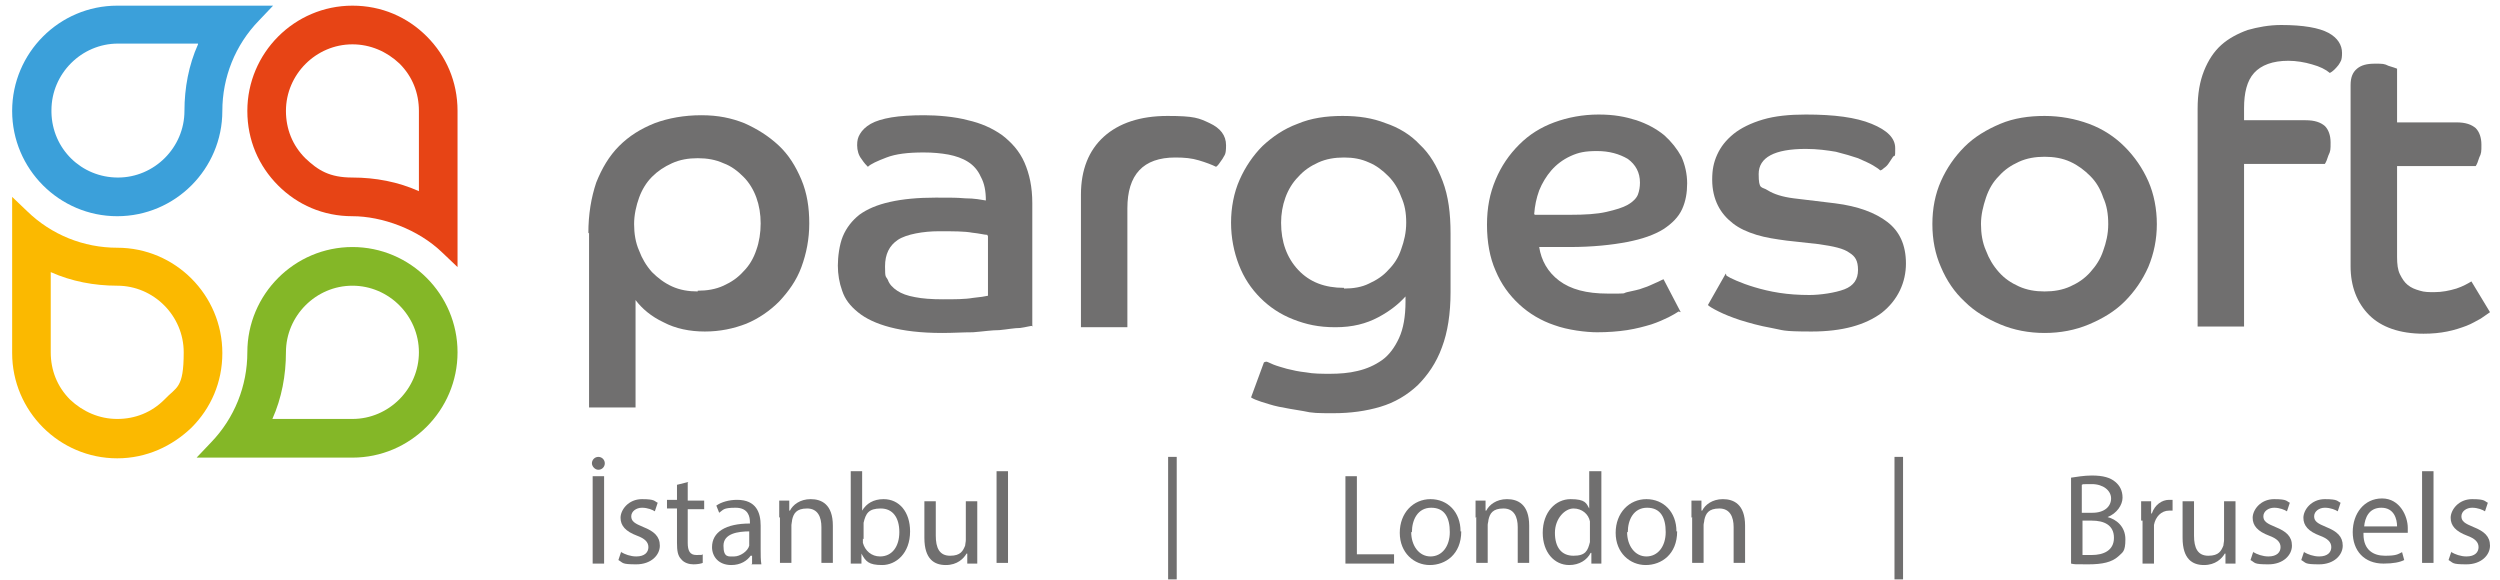 <?xml version="1.0" encoding="UTF-8"?>
<svg xmlns="http://www.w3.org/2000/svg" xmlns:xlink="http://www.w3.org/1999/xlink" width="250px" height="58px" viewBox="0 0 248 58" version="1.1">
  <g id="surface1">
    <path style=" stroke:none;fill-rule:nonzero;fill:rgb(43.922%,43.529%,43.529%);fill-opacity:1;" d="M 57.836 23.34 C 57.836 21.406 58.121 19.762 58.621 18.258 C 59.195 16.824 59.91 15.605 60.91 14.602 C 61.91 13.602 63.055 12.883 64.484 12.312 C 65.844 11.809 67.414 11.523 69.133 11.523 C 70.848 11.523 72.133 11.809 73.422 12.312 C 74.707 12.883 75.852 13.602 76.852 14.531 C 77.852 15.461 78.566 16.609 79.141 17.969 C 79.711 19.332 79.926 20.762 79.926 22.34 C 79.926 23.914 79.641 25.348 79.141 26.707 C 78.641 28.07 77.852 29.145 76.922 30.145 C 75.996 31.078 74.852 31.863 73.637 32.367 C 72.348 32.867 70.988 33.152 69.488 33.152 C 67.988 33.152 66.559 32.867 65.344 32.223 C 64.125 31.648 63.199 30.863 62.555 30.004 L 62.555 40.746 L 57.906 40.746 L 57.906 23.27 Z M 68.773 29.07 C 69.703 29.07 70.562 28.93 71.348 28.57 C 72.133 28.211 72.777 27.781 73.348 27.137 C 73.922 26.566 74.352 25.848 74.637 24.988 C 74.922 24.199 75.066 23.27 75.066 22.34 C 75.066 21.406 74.922 20.547 74.637 19.762 C 74.352 18.973 73.922 18.258 73.348 17.684 C 72.777 17.109 72.133 16.609 71.348 16.324 C 70.562 15.965 69.703 15.82 68.773 15.82 C 67.844 15.82 66.988 15.965 66.199 16.324 C 65.414 16.68 64.77 17.109 64.199 17.684 C 63.625 18.258 63.199 18.973 62.91 19.762 C 62.625 20.547 62.41 21.48 62.41 22.41 C 62.41 23.34 62.555 24.273 62.91 25.062 C 63.199 25.848 63.625 26.566 64.199 27.211 C 64.77 27.781 65.414 28.285 66.199 28.641 C 66.988 29 67.844 29.145 68.773 29.145 "></path>
    <path style=" stroke:none;fill-rule:nonzero;fill:rgb(43.922%,43.529%,43.529%);fill-opacity:1;" d="M 102.301 32.582 C 102.016 32.582 101.586 32.723 101.016 32.797 C 100.445 32.797 99.73 32.938 98.941 33.012 C 98.156 33.012 97.297 33.152 96.297 33.227 C 95.297 33.227 94.297 33.297 93.223 33.297 C 91.078 33.297 89.363 33.082 88.004 32.723 C 86.645 32.367 85.574 31.863 84.789 31.219 C 84 30.574 83.5 29.93 83.215 29.07 C 82.93 28.285 82.785 27.426 82.785 26.566 C 82.785 25.707 82.93 24.488 83.285 23.629 C 83.645 22.77 84.215 22.051 84.93 21.48 C 85.719 20.906 86.719 20.477 88.004 20.191 C 89.293 19.902 90.793 19.762 92.578 19.762 C 94.367 19.762 94.582 19.762 95.512 19.832 C 96.441 19.832 97.156 19.977 97.586 20.047 C 97.586 19.117 97.441 18.328 97.082 17.684 C 96.797 17.039 96.367 16.539 95.797 16.18 C 95.227 15.82 94.582 15.605 93.867 15.461 C 93.082 15.32 92.293 15.246 91.363 15.246 C 89.793 15.246 88.578 15.391 87.648 15.75 C 86.719 16.105 86.074 16.395 85.789 16.68 C 85.645 16.539 85.43 16.324 85.145 15.891 C 84.859 15.535 84.715 15.031 84.715 14.531 C 84.715 14.031 84.789 13.742 85.004 13.387 C 85.215 13.027 85.574 12.668 86.074 12.383 C 86.574 12.098 87.289 11.883 88.148 11.738 C 89.004 11.594 90.148 11.523 91.438 11.523 C 92.723 11.523 94.512 11.668 95.797 12.023 C 97.082 12.312 98.227 12.812 99.23 13.527 C 100.156 14.246 100.945 15.105 101.445 16.25 C 101.945 17.398 102.23 18.688 102.23 20.332 L 102.23 32.652 Z M 97.727 23.484 C 97.441 23.484 96.941 23.34 96.227 23.27 C 95.441 23.125 94.367 23.125 92.867 23.125 C 91.363 23.125 89.648 23.414 88.789 23.984 C 87.934 24.559 87.504 25.418 87.504 26.637 C 87.504 27.855 87.574 27.566 87.789 27.996 C 87.934 28.426 88.289 28.785 88.719 29.07 C 89.148 29.359 89.719 29.574 90.508 29.715 C 91.223 29.859 92.152 29.93 93.293 29.93 C 94.438 29.93 95.512 29.93 96.297 29.789 C 97.012 29.715 97.512 29.645 97.797 29.574 L 97.797 23.629 Z M 97.727 23.484 "></path>
    <path style=" stroke:none;fill-rule:nonzero;fill:rgb(43.922%,43.529%,43.529%);fill-opacity:1;" d="M 107.094 19.473 C 107.094 16.969 107.879 15.031 109.379 13.672 C 110.883 12.312 113.027 11.594 115.742 11.594 C 118.461 11.594 118.887 11.809 119.961 12.312 C 121.031 12.812 121.605 13.527 121.605 14.531 C 121.605 15.535 121.461 15.461 121.246 15.891 C 120.961 16.324 120.746 16.609 120.605 16.68 C 120.176 16.465 119.602 16.25 118.887 16.035 C 118.172 15.82 117.457 15.75 116.527 15.75 C 113.312 15.75 111.738 17.469 111.738 20.836 L 111.738 32.723 L 107.094 32.723 Z M 107.094 19.473 "></path>
    <path style=" stroke:none;fill-rule:nonzero;fill:rgb(43.922%,43.529%,43.529%);fill-opacity:1;" d="M 125.609 36.164 C 125.75 36.164 125.965 36.305 126.324 36.449 C 126.68 36.594 127.18 36.734 127.684 36.879 C 128.254 37.023 128.898 37.164 129.613 37.238 C 130.328 37.379 131.184 37.379 132.043 37.379 C 132.902 37.379 133.902 37.309 134.758 37.094 C 135.688 36.879 136.477 36.52 137.191 36.02 C 137.906 35.52 138.477 34.73 138.906 33.801 C 139.336 32.867 139.551 31.648 139.551 30.145 L 139.551 29.645 C 138.906 30.359 138.047 31.078 136.832 31.723 C 135.617 32.367 134.258 32.723 132.543 32.723 C 130.828 32.723 129.613 32.438 128.324 31.938 C 127.039 31.434 125.965 30.719 125.035 29.789 C 124.105 28.855 123.391 27.781 122.891 26.492 C 122.391 25.203 122.105 23.77 122.105 22.266 C 122.105 20.762 122.391 19.258 122.965 17.969 C 123.535 16.68 124.32 15.535 125.25 14.602 C 126.25 13.672 127.395 12.883 128.754 12.383 C 130.113 11.809 131.613 11.594 133.258 11.594 C 134.902 11.594 136.262 11.809 137.547 12.312 C 138.836 12.742 140.051 13.457 140.98 14.461 C 141.98 15.391 142.695 16.609 143.266 18.113 C 143.84 19.617 144.055 21.336 144.055 23.34 L 144.055 29.215 C 144.055 31.363 143.766 33.227 143.195 34.73 C 142.625 36.305 141.766 37.523 140.766 38.527 C 139.691 39.527 138.477 40.246 137.047 40.676 C 135.617 41.105 134.043 41.32 132.398 41.32 C 130.754 41.32 130.254 41.32 129.324 41.105 C 128.398 40.961 127.609 40.816 126.895 40.676 C 126.18 40.531 125.609 40.316 125.109 40.172 C 124.68 40.031 124.32 39.887 124.105 39.742 L 125.395 36.234 Z M 133.402 28.855 C 134.332 28.855 135.188 28.715 135.902 28.355 C 136.691 27.996 137.332 27.566 137.832 26.996 C 138.406 26.422 138.836 25.777 139.121 24.918 C 139.406 24.129 139.621 23.27 139.621 22.266 C 139.621 21.266 139.477 20.477 139.121 19.688 C 138.836 18.902 138.406 18.184 137.832 17.613 C 137.262 17.039 136.617 16.539 135.902 16.25 C 135.117 15.891 134.332 15.75 133.402 15.75 C 132.473 15.75 131.613 15.891 130.828 16.25 C 130.039 16.609 129.398 17.039 128.824 17.684 C 128.254 18.258 127.824 18.973 127.539 19.762 C 127.254 20.547 127.109 21.406 127.109 22.266 C 127.109 24.199 127.684 25.777 128.824 26.996 C 129.969 28.211 131.473 28.785 133.402 28.785 "></path>
    <path style=" stroke:none;fill-rule:nonzero;fill:rgb(43.922%,43.529%,43.529%);fill-opacity:1;" d="M 166.859 31.148 C 166.645 31.293 166.285 31.508 165.859 31.723 C 165.43 31.938 164.785 32.223 164.141 32.438 C 163.426 32.652 162.641 32.867 161.711 33.012 C 160.781 33.152 159.781 33.227 158.707 33.227 C 157.637 33.227 155.777 33.012 154.418 32.508 C 153.133 32.078 151.918 31.363 150.918 30.434 C 149.914 29.5 149.129 28.426 148.559 27.066 C 147.984 25.777 147.699 24.199 147.699 22.48 C 147.699 20.762 147.984 19.332 148.559 17.969 C 149.129 16.609 149.914 15.461 150.918 14.461 C 151.918 13.457 153.062 12.742 154.418 12.238 C 155.777 11.738 157.277 11.453 158.852 11.453 C 160.426 11.453 161.496 11.668 162.641 12.023 C 163.711 12.383 164.641 12.883 165.43 13.527 C 166.145 14.172 166.715 14.891 167.145 15.676 C 167.5 16.465 167.715 17.398 167.715 18.328 C 167.715 19.258 167.574 20.117 167.215 20.906 C 166.859 21.695 166.215 22.34 165.355 22.91 C 164.43 23.484 163.211 23.914 161.711 24.199 C 160.211 24.488 158.281 24.703 155.922 24.703 C 153.562 24.703 154.848 24.703 154.418 24.703 C 153.918 24.703 153.418 24.703 152.918 24.703 C 153.133 26.062 153.777 27.211 154.918 28.07 C 156.062 28.93 157.637 29.359 159.781 29.359 C 161.926 29.359 161.141 29.359 161.711 29.215 C 162.281 29.07 162.855 29 163.355 28.785 C 163.855 28.641 164.215 28.426 164.57 28.285 C 164.93 28.141 165.145 27.996 165.355 27.926 L 167.074 31.219 Z M 152.488 21.48 C 153.133 21.48 153.703 21.48 154.277 21.48 L 155.992 21.48 C 157.492 21.48 158.707 21.406 159.637 21.191 C 160.566 20.977 161.281 20.762 161.781 20.477 C 162.281 20.191 162.641 19.832 162.785 19.473 C 162.926 19.117 162.996 18.688 162.996 18.258 C 162.996 17.254 162.57 16.465 161.781 15.891 C 160.926 15.391 159.926 15.105 158.707 15.105 C 157.492 15.105 156.852 15.246 156.062 15.605 C 155.277 15.965 154.633 16.465 154.133 17.039 C 153.633 17.613 153.203 18.328 152.918 19.043 C 152.633 19.832 152.488 20.547 152.418 21.406 "></path>
    <path style=" stroke:none;fill-rule:nonzero;fill:rgb(43.922%,43.529%,43.529%);fill-opacity:1;" d="M 171.648 27.566 C 171.863 27.711 172.148 27.855 172.648 28.07 C 173.148 28.285 173.723 28.5 174.438 28.715 C 175.152 28.93 176.008 29.145 176.938 29.285 C 177.867 29.43 178.867 29.5 179.941 29.5 C 181.012 29.5 182.516 29.285 183.445 28.93 C 184.375 28.57 184.801 27.926 184.801 26.996 C 184.801 26.062 184.516 25.633 183.945 25.277 C 183.371 24.848 182.371 24.629 180.871 24.414 L 177.652 24.059 C 176.582 23.914 175.582 23.77 174.652 23.484 C 173.723 23.199 172.934 22.84 172.293 22.34 C 171.648 21.836 171.148 21.266 170.789 20.547 C 170.434 19.832 170.219 18.973 170.219 17.969 C 170.219 16.969 170.363 16.25 170.719 15.461 C 171.078 14.676 171.578 14.031 172.363 13.387 C 173.078 12.812 174.078 12.312 175.293 11.953 C 176.508 11.594 177.941 11.453 179.582 11.453 C 182.441 11.453 184.59 11.738 186.16 12.383 C 187.734 13.027 188.52 13.816 188.52 14.816 C 188.52 15.82 188.52 15.461 188.305 15.676 C 188.164 15.891 188.02 16.105 187.875 16.324 C 187.734 16.539 187.59 16.68 187.375 16.824 C 187.234 16.969 187.09 17.039 187.02 17.039 C 186.875 16.895 186.66 16.754 186.305 16.539 C 185.945 16.324 185.445 16.105 184.801 15.82 C 184.16 15.605 183.445 15.391 182.586 15.176 C 181.727 15.031 180.727 14.891 179.582 14.891 C 176.438 14.891 174.867 15.75 174.867 17.398 C 174.867 19.043 175.152 18.613 175.793 19.043 C 176.367 19.402 177.223 19.688 178.367 19.832 L 182.516 20.332 C 184.801 20.621 186.52 21.266 187.734 22.195 C 188.949 23.125 189.594 24.488 189.594 26.352 C 189.594 28.211 188.805 30.004 187.16 31.293 C 185.516 32.508 183.23 33.152 180.156 33.152 C 177.082 33.152 177.367 33.012 176.152 32.797 C 174.938 32.582 173.938 32.293 173.008 32.008 C 172.148 31.723 171.434 31.434 170.863 31.148 C 170.289 30.863 169.934 30.648 169.789 30.504 L 171.578 27.352 Z M 171.648 27.566 "></path>
    <path style=" stroke:none;fill-rule:nonzero;fill:rgb(43.922%,43.529%,43.529%);fill-opacity:1;" d="M 203.461 11.594 C 205.035 11.594 206.535 11.883 207.895 12.383 C 209.254 12.883 210.469 13.672 211.469 14.676 C 212.469 15.676 213.254 16.824 213.828 18.113 C 214.398 19.402 214.684 20.906 214.684 22.41 C 214.684 23.914 214.398 25.348 213.828 26.707 C 213.254 27.996 212.469 29.145 211.469 30.145 C 210.469 31.148 209.254 31.863 207.895 32.438 C 206.535 33.012 205.035 33.297 203.461 33.297 C 201.891 33.297 200.387 33.012 199.027 32.438 C 197.672 31.863 196.457 31.148 195.453 30.145 C 194.453 29.215 193.668 28.07 193.094 26.707 C 192.523 25.418 192.238 23.984 192.238 22.41 C 192.238 20.836 192.523 19.402 193.094 18.113 C 193.668 16.824 194.453 15.676 195.453 14.676 C 196.457 13.672 197.672 12.957 199.027 12.383 C 200.387 11.809 201.891 11.594 203.461 11.594 M 203.461 29.145 C 204.391 29.145 205.25 29 206.035 28.641 C 206.82 28.285 207.465 27.855 208.035 27.211 C 208.609 26.566 209.039 25.922 209.324 25.062 C 209.609 24.273 209.824 23.414 209.824 22.41 C 209.824 21.406 209.68 20.547 209.324 19.762 C 209.039 18.902 208.609 18.184 208.035 17.613 C 207.465 17.039 206.82 16.539 206.035 16.18 C 205.25 15.82 204.391 15.676 203.461 15.676 C 202.531 15.676 201.676 15.82 200.887 16.18 C 200.102 16.539 199.457 16.969 198.887 17.613 C 198.312 18.184 197.887 18.902 197.598 19.762 C 197.312 20.621 197.098 21.48 197.098 22.41 C 197.098 23.34 197.242 24.273 197.598 25.062 C 197.887 25.848 198.312 26.566 198.887 27.211 C 199.457 27.855 200.102 28.285 200.887 28.641 C 201.676 29 202.531 29.145 203.461 29.145 "></path>
    <path style=" stroke:none;fill-rule:nonzero;fill:rgb(43.922%,43.529%,43.529%);fill-opacity:1;" d="M 218.762 10.879 C 218.762 9.375 218.977 8.156 219.402 7.082 C 219.832 6.008 220.406 5.148 221.121 4.504 C 221.836 3.859 222.766 3.359 223.766 3 C 224.766 2.715 225.91 2.5 227.125 2.5 C 229.34 2.5 230.914 2.785 231.844 3.285 C 232.773 3.789 233.203 4.504 233.203 5.293 C 233.203 6.078 233.059 6.152 232.844 6.508 C 232.559 6.867 232.273 7.152 231.984 7.297 C 231.559 6.938 230.984 6.652 230.199 6.438 C 229.484 6.223 228.625 6.078 227.84 6.078 C 226.266 6.078 225.125 6.508 224.406 7.297 C 223.691 8.086 223.406 9.305 223.406 10.809 L 223.406 12.023 L 229.555 12.023 C 230.484 12.023 231.059 12.238 231.484 12.598 C 231.844 12.957 232.059 13.527 232.059 14.246 C 232.059 14.961 232.059 15.105 231.844 15.535 C 231.699 15.965 231.629 16.18 231.484 16.395 L 223.406 16.395 L 223.406 32.652 L 218.762 32.652 Z M 218.762 10.879 "></path>
    <path style=" stroke:none;fill-rule:nonzero;fill:rgb(43.922%,43.529%,43.529%);fill-opacity:1;" d="M 234.059 8.516 C 234.059 7.727 234.273 7.227 234.703 6.867 C 235.133 6.508 235.703 6.367 236.488 6.367 C 237.277 6.367 237.418 6.367 237.848 6.582 C 238.277 6.723 238.562 6.797 238.707 6.867 L 238.707 12.238 L 244.641 12.238 C 245.57 12.238 246.141 12.453 246.57 12.812 C 246.926 13.172 247.141 13.742 247.141 14.461 C 247.141 15.176 247.141 15.32 246.926 15.75 C 246.785 16.18 246.715 16.395 246.57 16.609 L 238.707 16.609 L 238.707 25.707 C 238.707 26.422 238.777 26.996 238.992 27.426 C 239.207 27.855 239.422 28.211 239.777 28.5 C 240.137 28.785 240.492 28.93 240.992 29.07 C 241.422 29.215 241.922 29.215 242.422 29.215 C 243.211 29.215 243.926 29.07 244.641 28.855 C 245.285 28.641 245.785 28.355 246.141 28.141 L 248 31.219 C 247.785 31.363 247.5 31.578 247.07 31.863 C 246.641 32.078 246.211 32.367 245.641 32.582 C 245.07 32.797 244.426 33.012 243.711 33.152 C 242.996 33.297 242.211 33.371 241.352 33.371 C 238.992 33.371 237.133 32.723 235.918 31.508 C 234.703 30.289 234.059 28.641 234.059 26.637 Z M 234.059 8.516 "></path>
    <path style=" stroke:none;fill-rule:nonzero;fill:rgb(98.431%,72.549%,0%);fill-opacity:1;" d="M 4.074 27.211 C 6.148 28.141 8.438 28.57 10.723 28.57 C 14.371 28.57 17.371 31.578 17.371 35.23 C 17.371 38.883 16.656 38.668 15.441 39.957 C 14.156 41.246 12.512 41.895 10.723 41.895 C 8.938 41.895 7.293 41.176 6.004 39.957 C 4.719 38.668 4.074 37.023 4.074 35.23 L 4.074 27.211 M 0.215 19.688 L 0.215 35.305 C 0.215 41.105 4.934 45.832 10.723 45.832 C 13.656 45.832 16.227 44.613 18.16 42.754 C 20.09 40.816 21.234 38.238 21.234 35.305 C 21.234 29.5 16.516 24.773 10.723 24.773 C 7.363 24.773 4.145 23.484 1.715 21.121 Z M 0.215 19.688 "></path>
    <path style=" stroke:none;fill-rule:nonzero;fill:rgb(23.137%,62.745%,85.49%);fill-opacity:1;" d="M 18.801 4.434 C 17.871 6.508 17.445 8.801 17.445 11.094 C 17.445 14.746 14.441 17.754 10.797 17.754 C 7.148 17.754 4.219 14.891 4.145 11.238 L 4.145 11.023 C 4.145 7.367 7.148 4.359 10.797 4.359 L 18.801 4.359 M 26.309 0.566 L 10.723 0.566 C 4.934 0.566 0.215 5.293 0.215 11.094 C 0.215 16.895 4.934 21.621 10.723 21.621 C 16.516 21.621 21.234 16.895 21.234 11.094 C 21.234 7.727 22.52 4.504 24.879 2.07 Z M 26.309 0.566 "></path>
    <path style=" stroke:none;fill-rule:nonzero;fill:rgb(90.588%,26.667%,8.235%);fill-opacity:1;" d="M 34.242 4.434 C 36.031 4.434 37.676 5.148 38.961 6.367 C 40.25 7.656 40.891 9.305 40.891 11.094 L 40.891 19.117 C 38.82 18.184 36.531 17.754 34.242 17.754 C 31.957 17.754 30.812 17.039 29.527 15.82 C 28.238 14.531 27.594 12.883 27.594 11.094 C 27.594 7.441 30.598 4.434 34.242 4.434 M 34.242 0.566 C 28.453 0.566 23.734 5.293 23.734 11.094 C 23.734 14.031 24.879 16.609 26.809 18.543 C 28.738 20.477 31.312 21.621 34.242 21.621 C 37.176 21.621 40.82 22.91 43.25 25.277 L 44.754 26.707 L 44.754 11.094 C 44.754 8.156 43.609 5.578 41.68 3.645 C 39.75 1.711 37.176 0.566 34.242 0.566 "></path>
    <path style=" stroke:none;fill-rule:nonzero;fill:rgb(51.765%,71.765%,15.294%);fill-opacity:1;" d="M 34.242 28.57 C 37.891 28.57 40.891 31.578 40.891 35.23 C 40.891 38.883 37.891 41.895 34.242 41.895 L 26.238 41.895 C 27.168 39.816 27.594 37.523 27.594 35.23 C 27.594 31.578 30.598 28.57 34.242 28.57 M 34.242 24.703 C 28.453 24.703 23.734 29.43 23.734 35.23 C 23.734 38.598 22.449 41.82 20.09 44.258 L 18.66 45.762 L 34.242 45.762 C 40.035 45.762 44.754 41.031 44.754 35.23 C 44.754 29.43 40.035 24.703 34.242 24.703 "></path>
    <path style=" stroke:none;fill-rule:nonzero;fill:rgb(43.922%,43.529%,43.529%);fill-opacity:1;" d="M 116.672 57.938 L 115.812 57.938 L 115.812 45.688 L 116.672 45.688 Z M 116.672 57.938 "></path>
    <path style=" stroke:none;fill-rule:nonzero;fill:rgb(43.922%,43.529%,43.529%);fill-opacity:1;" d="M 189.305 57.938 L 188.449 57.938 L 188.449 45.688 L 189.305 45.688 Z M 189.305 57.938 "></path>
    <path style=" stroke:none;fill-rule:nonzero;fill:rgb(43.922%,43.529%,43.529%);fill-opacity:1;" d="M 58.191 46.332 C 58.191 45.977 58.48 45.688 58.836 45.688 C 59.195 45.688 59.48 45.977 59.48 46.332 C 59.48 46.691 59.195 46.977 58.836 46.977 C 58.48 46.977 58.191 46.621 58.191 46.332 Z M 59.41 47.621 L 59.41 56.359 L 58.266 56.359 L 58.266 47.621 Z M 59.41 47.621 "></path>
    <path style=" stroke:none;fill-rule:nonzero;fill:rgb(43.922%,43.529%,43.529%);fill-opacity:1;" d="M 61.125 55.215 C 61.48 55.43 62.055 55.645 62.625 55.645 C 63.484 55.645 63.84 55.215 63.84 54.715 C 63.84 54.211 63.484 53.855 62.695 53.566 C 61.555 53.137 61.055 52.566 61.055 51.777 C 61.055 50.988 61.84 49.914 63.199 49.914 C 64.555 49.914 64.414 50.129 64.77 50.273 L 64.484 51.133 C 64.27 50.988 63.77 50.773 63.199 50.773 C 62.625 50.773 62.125 51.133 62.125 51.633 C 62.125 52.137 62.484 52.352 63.34 52.707 C 64.414 53.137 64.984 53.641 64.984 54.57 C 64.984 55.5 64.125 56.434 62.625 56.434 C 61.125 56.434 61.34 56.289 60.84 56.004 L 61.125 55.145 Z M 61.125 55.215 "></path>
    <path style=" stroke:none;fill-rule:nonzero;fill:rgb(43.922%,43.529%,43.529%);fill-opacity:1;" d="M 67.773 48.266 L 67.773 50.059 L 69.418 50.059 L 69.418 50.918 L 67.773 50.918 L 67.773 54.285 C 67.773 55.07 67.988 55.5 68.629 55.5 C 69.273 55.5 69.133 55.5 69.273 55.43 L 69.273 56.289 C 69.133 56.359 68.773 56.434 68.344 56.434 C 67.914 56.434 67.414 56.289 67.129 55.93 C 66.773 55.574 66.699 55.07 66.699 54.285 L 66.699 50.848 L 65.699 50.848 L 65.699 49.984 L 66.699 49.984 L 66.699 48.48 L 67.844 48.195 Z M 67.773 48.266 "></path>
    <path style=" stroke:none;fill-rule:nonzero;fill:rgb(43.922%,43.529%,43.529%);fill-opacity:1;" d="M 74.207 56.359 L 74.207 55.574 L 74.062 55.574 C 73.707 56.074 73.062 56.504 72.133 56.504 C 70.848 56.504 70.203 55.645 70.203 54.715 C 70.203 53.211 71.562 52.352 73.992 52.352 L 73.992 52.207 C 73.992 51.707 73.848 50.773 72.562 50.773 C 71.277 50.773 71.348 50.988 70.918 51.277 L 70.633 50.559 C 71.133 50.199 71.918 49.984 72.707 49.984 C 74.637 49.984 75.066 51.277 75.066 52.566 L 75.066 54.93 C 75.066 55.5 75.066 56.004 75.137 56.434 L 74.137 56.434 Z M 73.992 53.137 C 72.777 53.137 71.348 53.352 71.348 54.57 C 71.348 55.789 71.848 55.645 72.418 55.645 C 72.992 55.645 73.777 55.145 73.922 54.57 C 73.922 54.426 73.922 54.355 73.922 54.211 L 73.922 53.137 Z M 73.992 53.137 "></path>
    <path style=" stroke:none;fill-rule:nonzero;fill:rgb(43.922%,43.529%,43.529%);fill-opacity:1;" d="M 76.922 51.777 C 76.922 51.133 76.922 50.633 76.922 50.059 L 77.926 50.059 L 77.926 51.062 L 77.996 51.062 C 78.281 50.488 78.996 49.914 80.07 49.914 C 81.141 49.914 82.285 50.418 82.285 52.566 L 82.285 56.289 L 81.141 56.289 L 81.141 52.707 C 81.141 51.707 80.785 50.848 79.711 50.848 C 78.641 50.848 78.352 51.348 78.211 51.992 C 78.211 52.137 78.141 52.352 78.141 52.492 L 78.141 56.289 L 76.996 56.289 L 76.996 51.707 Z M 76.922 51.777 "></path>
    <path style=" stroke:none;fill-rule:nonzero;fill:rgb(43.922%,43.529%,43.529%);fill-opacity:1;" d="M 84.074 56.359 C 84.074 55.93 84.074 55.285 84.074 54.715 L 84.074 47.121 L 85.215 47.121 L 85.215 51.062 C 85.645 50.344 86.359 49.914 87.359 49.914 C 88.934 49.914 90.008 51.203 90.008 53.137 C 90.008 55.359 88.578 56.504 87.219 56.504 C 85.859 56.504 85.574 56.145 85.145 55.359 L 85.145 56.359 Z M 85.289 53.855 C 85.289 53.996 85.289 54.141 85.289 54.285 C 85.504 55.07 86.145 55.645 87.004 55.645 C 88.219 55.645 88.934 54.641 88.934 53.211 C 88.934 51.777 88.289 50.848 87.074 50.848 C 85.859 50.848 85.574 51.348 85.359 52.277 C 85.359 52.422 85.359 52.566 85.359 52.781 L 85.359 53.926 Z M 85.289 53.855 "></path>
    <path style=" stroke:none;fill-rule:nonzero;fill:rgb(43.922%,43.529%,43.529%);fill-opacity:1;" d="M 96.727 54.641 C 96.727 55.285 96.727 55.859 96.727 56.359 L 95.727 56.359 L 95.727 55.359 L 95.652 55.359 C 95.367 55.859 94.727 56.504 93.582 56.504 C 92.438 56.504 91.438 55.93 91.438 53.781 L 91.438 50.129 L 92.578 50.129 L 92.578 53.566 C 92.578 54.785 92.938 55.574 94.012 55.574 C 95.082 55.574 95.297 55.07 95.512 54.57 C 95.512 54.426 95.582 54.211 95.582 53.996 L 95.582 50.129 L 96.727 50.129 L 96.727 54.715 Z M 96.727 54.641 "></path>
    <path style=" stroke:none;fill-rule:nonzero;fill:rgb(43.922%,43.529%,43.529%);fill-opacity:1;" d="M 98.656 47.121 L 99.801 47.121 L 99.801 56.289 L 98.656 56.289 Z M 98.656 47.121 "></path>
    <path style=" stroke:none;fill-rule:nonzero;fill:rgb(43.922%,43.529%,43.529%);fill-opacity:1;" d="M 133.543 47.621 L 134.688 47.621 L 134.688 55.43 L 138.406 55.43 L 138.406 56.359 L 133.543 56.359 Z M 133.543 47.621 "></path>
    <path style=" stroke:none;fill-rule:nonzero;fill:rgb(43.922%,43.529%,43.529%);fill-opacity:1;" d="M 145.125 53.137 C 145.125 55.43 143.551 56.504 141.98 56.504 C 140.406 56.504 138.977 55.285 138.977 53.281 C 138.977 51.277 140.336 49.914 142.051 49.914 C 143.766 49.914 145.055 51.203 145.055 53.137 Z M 140.121 53.211 C 140.121 54.57 140.906 55.645 142.051 55.645 C 143.195 55.645 143.98 54.641 143.98 53.211 C 143.98 51.777 143.48 50.773 142.121 50.773 C 140.766 50.773 140.191 51.992 140.191 53.211 Z M 140.121 53.211 "></path>
    <path style=" stroke:none;fill-rule:nonzero;fill:rgb(43.922%,43.529%,43.529%);fill-opacity:1;" d="M 146.555 51.777 C 146.555 51.133 146.555 50.633 146.555 50.059 L 147.555 50.059 L 147.555 51.062 L 147.629 51.062 C 147.914 50.488 148.629 49.914 149.699 49.914 C 150.773 49.914 151.918 50.418 151.918 52.566 L 151.918 56.289 L 150.773 56.289 L 150.773 52.707 C 150.773 51.707 150.414 50.848 149.344 50.848 C 148.27 50.848 147.984 51.348 147.844 51.992 C 147.844 52.137 147.77 52.352 147.77 52.492 L 147.77 56.289 L 146.625 56.289 L 146.625 51.707 Z M 146.555 51.777 "></path>
    <path style=" stroke:none;fill-rule:nonzero;fill:rgb(43.922%,43.529%,43.529%);fill-opacity:1;" d="M 159.137 47.121 L 159.137 54.715 C 159.137 55.285 159.137 55.93 159.137 56.359 L 158.137 56.359 L 158.137 55.285 L 158.066 55.285 C 157.707 56.004 156.922 56.504 155.922 56.504 C 154.418 56.504 153.273 55.215 153.273 53.281 C 153.273 51.203 154.562 49.914 156.062 49.914 C 157.566 49.914 157.637 50.344 157.922 50.848 L 157.922 47.121 Z M 157.992 52.637 C 157.992 52.492 157.992 52.277 157.992 52.137 C 157.852 51.418 157.207 50.848 156.348 50.848 C 155.492 50.848 154.492 51.848 154.492 53.281 C 154.492 54.715 155.133 55.574 156.348 55.574 C 157.566 55.574 157.777 55.07 157.992 54.211 C 157.992 54.07 157.992 53.926 157.992 53.711 Z M 157.992 52.637 "></path>
    <path style=" stroke:none;fill-rule:nonzero;fill:rgb(43.922%,43.529%,43.529%);fill-opacity:1;" d="M 166.715 53.137 C 166.715 55.43 165.145 56.504 163.57 56.504 C 161.996 56.504 160.566 55.285 160.566 53.281 C 160.566 51.277 161.926 49.914 163.641 49.914 C 165.355 49.914 166.645 51.203 166.645 53.137 Z M 161.711 53.211 C 161.711 54.57 162.496 55.645 163.641 55.645 C 164.785 55.645 165.57 54.641 165.57 53.211 C 165.57 51.777 165.07 50.773 163.711 50.773 C 162.355 50.773 161.781 51.992 161.781 53.211 Z M 161.711 53.211 "></path>
    <path style=" stroke:none;fill-rule:nonzero;fill:rgb(43.922%,43.529%,43.529%);fill-opacity:1;" d="M 168.145 51.777 C 168.145 51.133 168.145 50.633 168.145 50.059 L 169.145 50.059 L 169.145 51.062 L 169.219 51.062 C 169.504 50.488 170.219 49.914 171.289 49.914 C 172.363 49.914 173.508 50.418 173.508 52.566 L 173.508 56.289 L 172.363 56.289 L 172.363 52.707 C 172.363 51.707 172.004 50.848 170.934 50.848 C 169.859 50.848 169.574 51.348 169.434 51.992 C 169.434 52.137 169.359 52.352 169.359 52.492 L 169.359 56.289 L 168.215 56.289 L 168.215 51.707 Z M 168.145 51.777 "></path>
    <path style=" stroke:none;fill-rule:nonzero;fill:rgb(43.922%,43.529%,43.529%);fill-opacity:1;" d="M 206.105 47.766 C 206.605 47.695 207.395 47.551 208.18 47.551 C 209.324 47.551 210.039 47.766 210.539 48.195 C 210.969 48.555 211.254 49.055 211.254 49.77 C 211.254 50.488 210.684 51.348 209.754 51.707 C 210.609 51.922 211.539 52.637 211.539 53.926 C 211.539 55.215 211.254 55.215 210.824 55.645 C 210.18 56.219 209.254 56.434 207.824 56.434 C 206.395 56.434 206.465 56.434 206.105 56.359 Z M 207.25 51.277 L 208.25 51.277 C 209.465 51.277 210.109 50.633 210.109 49.844 C 210.109 49.055 209.324 48.41 208.18 48.41 C 207.035 48.41 207.395 48.41 207.18 48.48 L 207.18 51.277 Z M 207.25 55.5 C 207.465 55.5 207.824 55.5 208.18 55.5 C 209.324 55.5 210.395 55.07 210.395 53.781 C 210.395 52.492 209.395 52.062 208.18 52.062 L 207.25 52.062 Z M 207.25 55.5 "></path>
    <path style=" stroke:none;fill-rule:nonzero;fill:rgb(43.922%,43.529%,43.529%);fill-opacity:1;" d="M 213.113 52.062 C 213.113 51.348 213.113 50.703 213.113 50.129 L 214.113 50.129 L 214.113 51.348 L 214.184 51.348 C 214.473 50.488 215.188 49.984 215.902 49.984 C 216.617 49.984 216.117 49.984 216.258 49.984 L 216.258 51.062 C 216.117 51.062 216.043 51.062 215.902 51.062 C 215.113 51.062 214.543 51.707 214.398 52.492 C 214.398 52.637 214.398 52.852 214.398 52.996 L 214.398 56.359 L 213.254 56.359 L 213.254 52.062 Z M 213.113 52.062 "></path>
    <path style=" stroke:none;fill-rule:nonzero;fill:rgb(43.922%,43.529%,43.529%);fill-opacity:1;" d="M 222.551 54.641 C 222.551 55.285 222.551 55.859 222.551 56.359 L 221.547 56.359 L 221.547 55.359 L 221.477 55.359 C 221.191 55.859 220.547 56.504 219.402 56.504 C 218.262 56.504 217.258 55.93 217.258 53.781 L 217.258 50.129 L 218.402 50.129 L 218.402 53.566 C 218.402 54.785 218.762 55.574 219.832 55.574 C 220.906 55.574 221.121 55.07 221.336 54.57 C 221.336 54.426 221.406 54.211 221.406 53.996 L 221.406 50.129 L 222.551 50.129 L 222.551 54.715 Z M 222.551 54.641 "></path>
    <path style=" stroke:none;fill-rule:nonzero;fill:rgb(43.922%,43.529%,43.529%);fill-opacity:1;" d="M 224.336 55.215 C 224.695 55.43 225.266 55.645 225.84 55.645 C 226.695 55.645 227.055 55.215 227.055 54.715 C 227.055 54.211 226.695 53.855 225.91 53.566 C 224.766 53.137 224.266 52.566 224.266 51.777 C 224.266 50.988 225.051 49.914 226.41 49.914 C 227.77 49.914 227.625 50.129 227.984 50.273 L 227.695 51.133 C 227.48 50.988 226.98 50.773 226.41 50.773 C 225.84 50.773 225.336 51.133 225.336 51.633 C 225.336 52.137 225.695 52.352 226.555 52.707 C 227.625 53.137 228.195 53.641 228.195 54.57 C 228.195 55.5 227.34 56.434 225.84 56.434 C 224.336 56.434 224.551 56.289 224.051 56.004 L 224.336 55.145 Z M 224.336 55.215 "></path>
    <path style=" stroke:none;fill-rule:nonzero;fill:rgb(43.922%,43.529%,43.529%);fill-opacity:1;" d="M 229.414 55.215 C 229.77 55.43 230.344 55.645 230.914 55.645 C 231.773 55.645 232.129 55.215 232.129 54.715 C 232.129 54.211 231.773 53.855 230.984 53.566 C 229.84 53.137 229.34 52.566 229.34 51.777 C 229.34 50.988 230.129 49.914 231.484 49.914 C 232.844 49.914 232.699 50.129 233.059 50.273 L 232.773 51.133 C 232.559 50.988 232.059 50.773 231.484 50.773 C 230.914 50.773 230.414 51.133 230.414 51.633 C 230.414 52.137 230.77 52.352 231.629 52.707 C 232.699 53.137 233.273 53.641 233.273 54.57 C 233.273 55.5 232.414 56.434 230.914 56.434 C 229.414 56.434 229.629 56.289 229.125 56.004 L 229.414 55.145 Z M 229.414 55.215 "></path>
    <path style=" stroke:none;fill-rule:nonzero;fill:rgb(43.922%,43.529%,43.529%);fill-opacity:1;" d="M 235.348 53.426 C 235.348 55 236.348 55.574 237.492 55.574 C 238.637 55.574 238.777 55.43 239.207 55.215 L 239.422 56.004 C 238.992 56.219 238.348 56.359 237.348 56.359 C 235.418 56.359 234.273 55.07 234.273 53.211 C 234.273 51.348 235.418 49.844 237.203 49.844 C 238.992 49.844 239.777 51.633 239.777 52.781 C 239.777 53.926 239.777 53.211 239.777 53.281 L 235.348 53.281 Z M 238.707 52.637 C 238.707 51.922 238.422 50.773 237.133 50.773 C 235.848 50.773 235.488 51.848 235.418 52.637 L 238.777 52.637 Z M 238.707 52.637 "></path>
    <path style=" stroke:none;fill-rule:nonzero;fill:rgb(43.922%,43.529%,43.529%);fill-opacity:1;" d="M 241.207 47.121 L 242.352 47.121 L 242.352 56.289 L 241.207 56.289 Z M 241.207 47.121 "></path>
    <path style=" stroke:none;fill-rule:nonzero;fill:rgb(43.922%,43.529%,43.529%);fill-opacity:1;" d="M 244.141 55.215 C 244.496 55.43 245.07 55.645 245.641 55.645 C 246.5 55.645 246.855 55.215 246.855 54.715 C 246.855 54.211 246.5 53.855 245.711 53.566 C 244.57 53.137 244.066 52.566 244.066 51.777 C 244.066 50.988 244.855 49.914 246.211 49.914 C 247.57 49.914 247.43 50.129 247.785 50.273 L 247.5 51.133 C 247.285 50.988 246.785 50.773 246.211 50.773 C 245.641 50.773 245.141 51.133 245.141 51.633 C 245.141 52.137 245.496 52.352 246.355 52.707 C 247.43 53.137 248 53.641 248 54.57 C 248 55.5 247.141 56.434 245.641 56.434 C 244.141 56.434 244.355 56.289 243.855 56.004 L 244.141 55.145 Z M 244.141 55.215 "></path>
  </g>
</svg>
